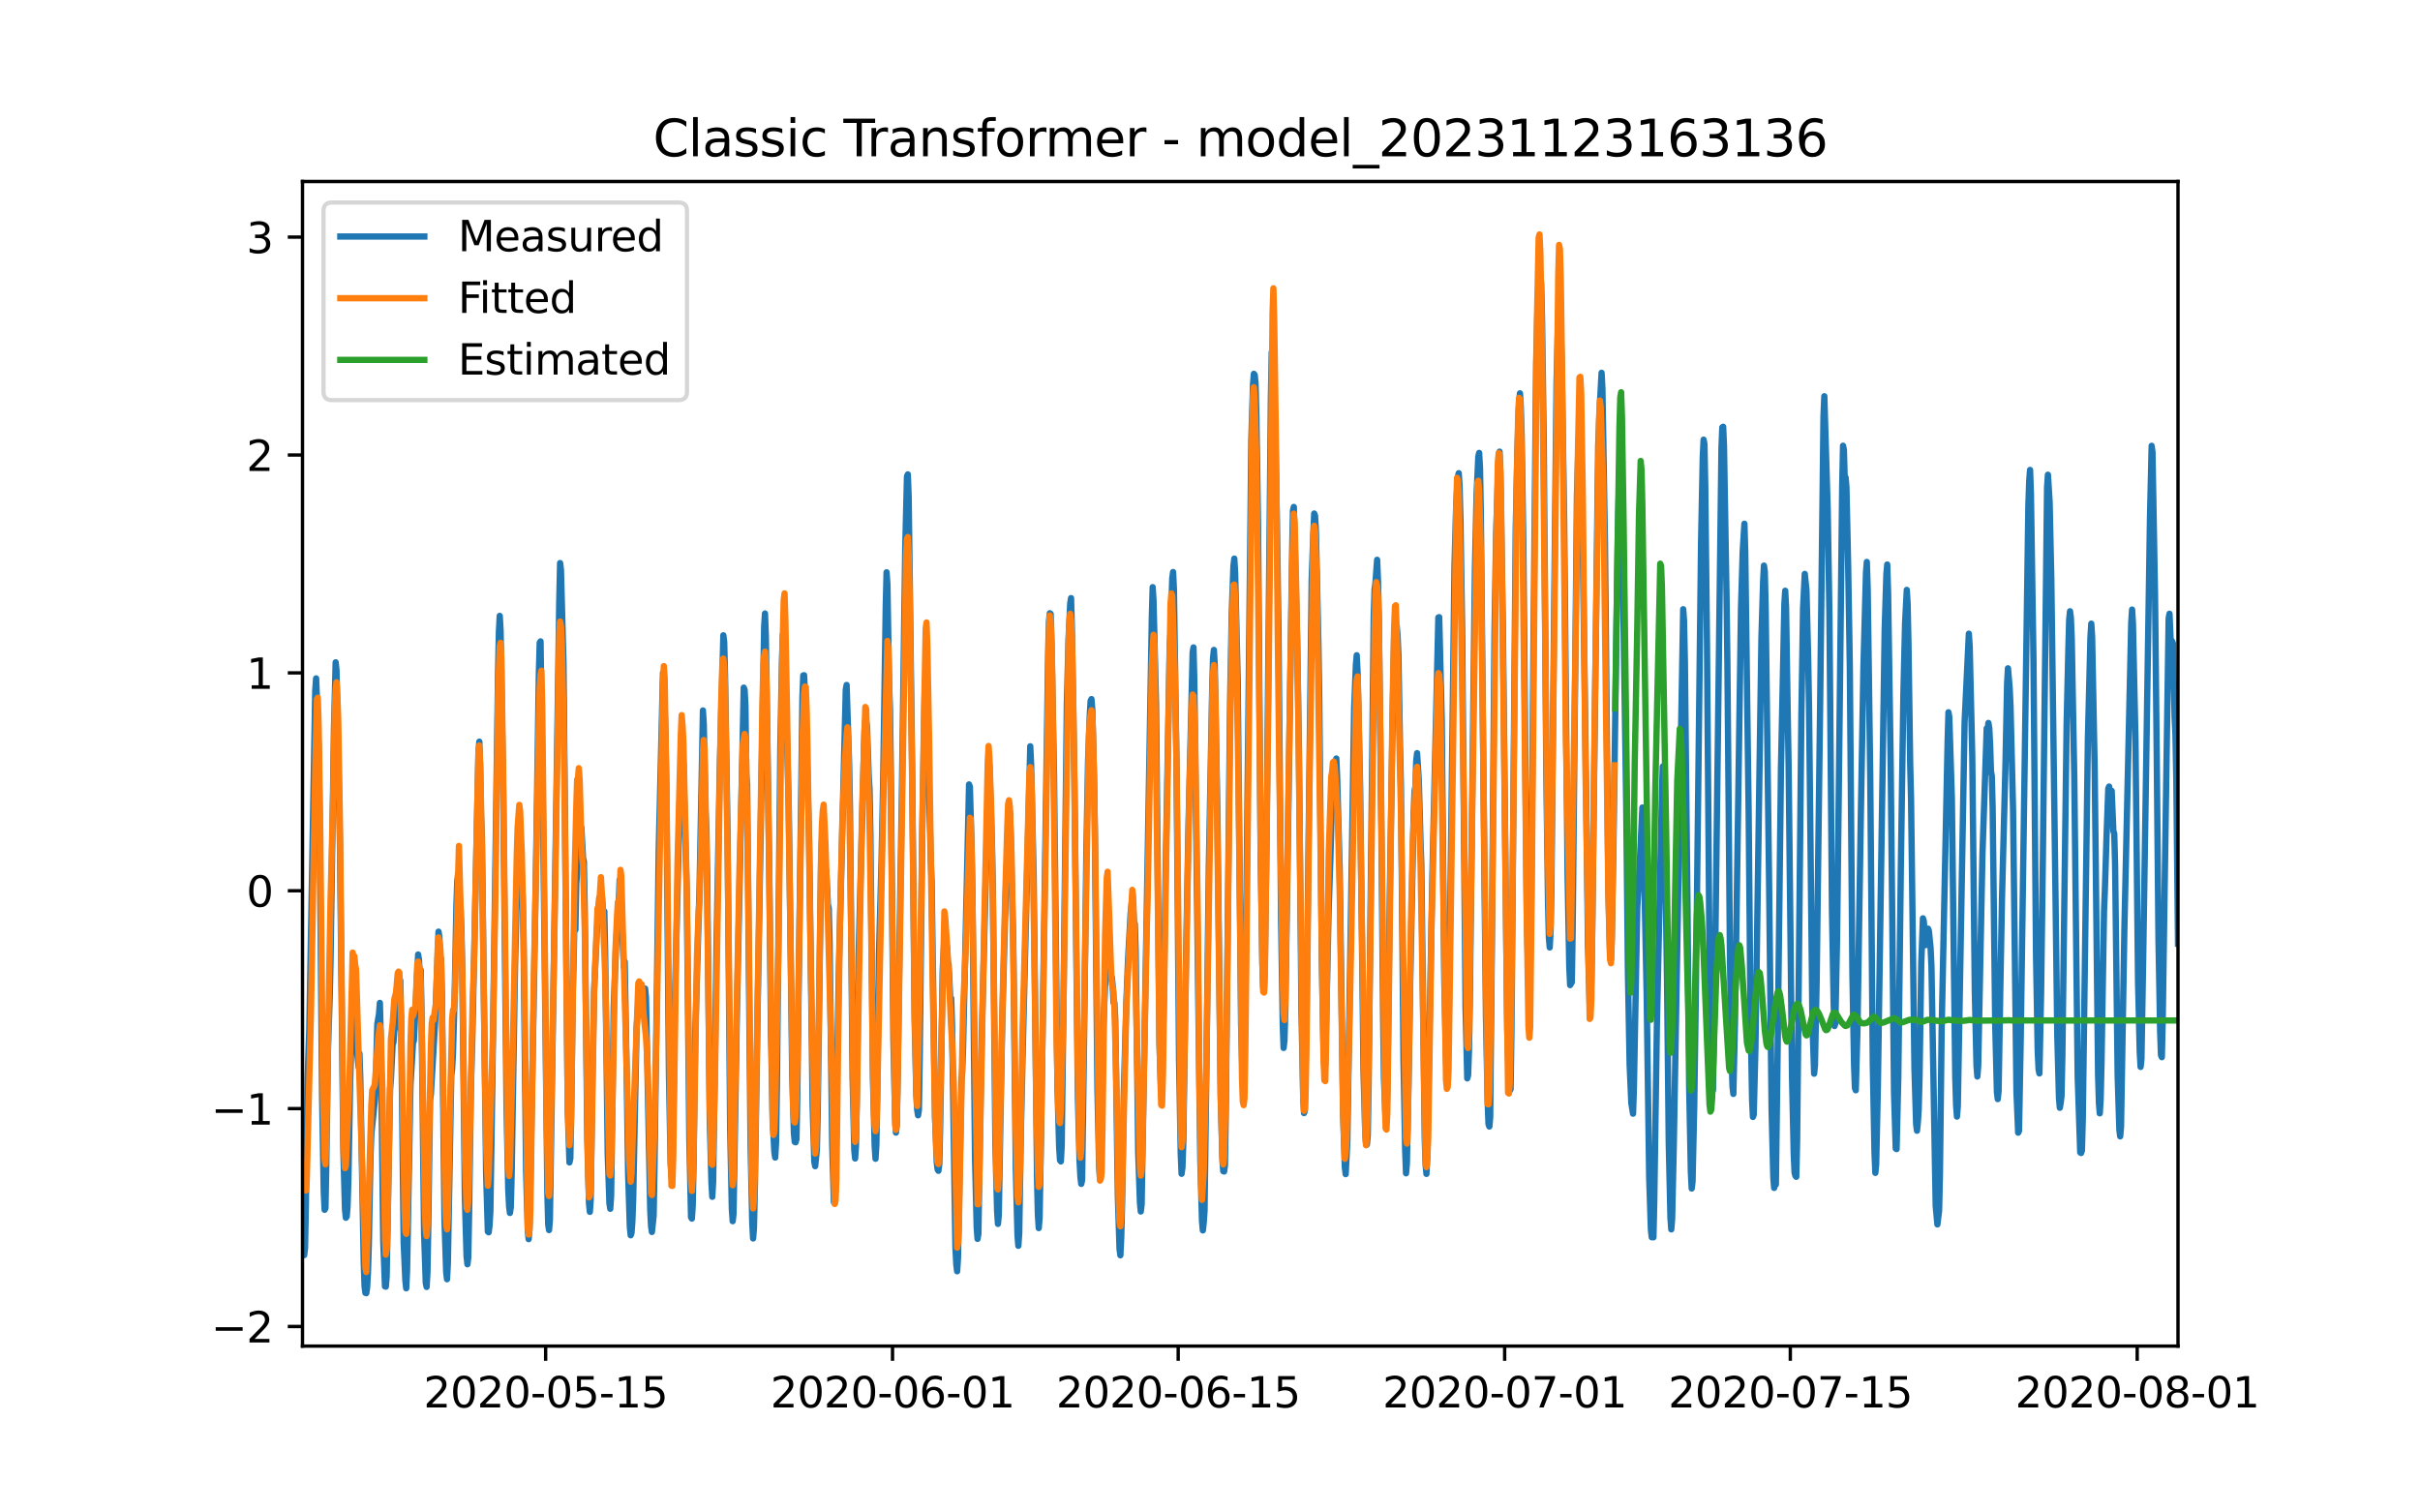 <?xml version="1.0" encoding="utf-8" standalone="no"?>
<!DOCTYPE svg PUBLIC "-//W3C//DTD SVG 1.1//EN"
  "http://www.w3.org/Graphics/SVG/1.1/DTD/svg11.dtd">
<svg xmlns:xlink="http://www.w3.org/1999/xlink" width="576pt" height="360pt" viewBox="0 0 576 360" xmlns="http://www.w3.org/2000/svg" version="1.1">
 <defs>
  <style type="text/css">*{stroke-linejoin: round; stroke-linecap: butt}</style>
 </defs>
 <g id="figure_1">
  <g id="patch_1">
   <path d="M 0 360 
L 576 360 
L 576 0 
L 0 0 
z
" style="fill: #ffffff"/>
  </g>
  <g id="axes_1">
   <g id="patch_2">
    <path d="M 72 320.4 
L 518.4 320.4 
L 518.4 43.2 
L 72 43.2 
z
" style="fill: #ffffff"/>
   </g>
   <g id="matplotlib.axis_1">
    <g id="xtick_1">
     <g id="line2d_1">
      <defs>
       <path id="m27c0c0a772" d="M 0 0 
L 0 3.5 
" style="stroke: #000000; stroke-width: 0.8"/>
      </defs>
      <g>
       <use xlink:href="#m27c0c0a772" x="129.874" y="320.4" style="stroke: #000000; stroke-width: 0.8"/>
      </g>
     </g>
     <g id="text_1">
      <!-- 2020-05-15 -->
      <g transform="translate(100.816 334.998) scale(0.1 -0.1)">
       <defs>
        <path id="DejaVuSans-32" d="M 1228 531 
L 3431 531 
L 3431 0 
L 469 0 
L 469 531 
Q 828 903 1448 1529 
Q 2069 2156 2228 2338 
Q 2531 2678 2651 2914 
Q 2772 3150 2772 3378 
Q 2772 3750 2511 3984 
Q 2250 4219 1831 4219 
Q 1534 4219 1204 4116 
Q 875 4013 500 3803 
L 500 4441 
Q 881 4594 1212 4672 
Q 1544 4750 1819 4750 
Q 2544 4750 2975 4387 
Q 3406 4025 3406 3419 
Q 3406 3131 3298 2873 
Q 3191 2616 2906 2266 
Q 2828 2175 2409 1742 
Q 1991 1309 1228 531 
z
" transform="scale(0.016)"/>
        <path id="DejaVuSans-30" d="M 2034 4250 
Q 1547 4250 1301 3770 
Q 1056 3291 1056 2328 
Q 1056 1369 1301 889 
Q 1547 409 2034 409 
Q 2525 409 2770 889 
Q 3016 1369 3016 2328 
Q 3016 3291 2770 3770 
Q 2525 4250 2034 4250 
z
M 2034 4750 
Q 2819 4750 3233 4129 
Q 3647 3509 3647 2328 
Q 3647 1150 3233 529 
Q 2819 -91 2034 -91 
Q 1250 -91 836 529 
Q 422 1150 422 2328 
Q 422 3509 836 4129 
Q 1250 4750 2034 4750 
z
" transform="scale(0.016)"/>
        <path id="DejaVuSans-2d" d="M 313 2009 
L 1997 2009 
L 1997 1497 
L 313 1497 
L 313 2009 
z
" transform="scale(0.016)"/>
        <path id="DejaVuSans-35" d="M 691 4666 
L 3169 4666 
L 3169 4134 
L 1269 4134 
L 1269 2991 
Q 1406 3038 1543 3061 
Q 1681 3084 1819 3084 
Q 2600 3084 3056 2656 
Q 3513 2228 3513 1497 
Q 3513 744 3044 326 
Q 2575 -91 1722 -91 
Q 1428 -91 1123 -41 
Q 819 9 494 109 
L 494 744 
Q 775 591 1075 516 
Q 1375 441 1709 441 
Q 2250 441 2565 725 
Q 2881 1009 2881 1497 
Q 2881 1984 2565 2268 
Q 2250 2553 1709 2553 
Q 1456 2553 1204 2497 
Q 953 2441 691 2322 
L 691 4666 
z
" transform="scale(0.016)"/>
        <path id="DejaVuSans-31" d="M 794 531 
L 1825 531 
L 1825 4091 
L 703 3866 
L 703 4441 
L 1819 4666 
L 2450 4666 
L 2450 531 
L 3481 531 
L 3481 0 
L 794 0 
L 794 531 
z
" transform="scale(0.016)"/>
       </defs>
       <use xlink:href="#DejaVuSans-32"/>
       <use xlink:href="#DejaVuSans-30" x="63.623"/>
       <use xlink:href="#DejaVuSans-32" x="127.246"/>
       <use xlink:href="#DejaVuSans-30" x="190.869"/>
       <use xlink:href="#DejaVuSans-2d" x="254.492"/>
       <use xlink:href="#DejaVuSans-30" x="290.576"/>
       <use xlink:href="#DejaVuSans-35" x="354.199"/>
       <use xlink:href="#DejaVuSans-2d" x="417.822"/>
       <use xlink:href="#DejaVuSans-31" x="453.906"/>
       <use xlink:href="#DejaVuSans-35" x="517.529"/>
      </g>
     </g>
    </g>
    <g id="xtick_2">
     <g id="line2d_2">
      <g>
       <use xlink:href="#m27c0c0a772" x="212.436" y="320.4" style="stroke: #000000; stroke-width: 0.8"/>
      </g>
     </g>
     <g id="text_2">
      <!-- 2020-06-01 -->
      <g transform="translate(183.378 334.998) scale(0.1 -0.1)">
       <defs>
        <path id="DejaVuSans-36" d="M 2113 2584 
Q 1688 2584 1439 2293 
Q 1191 2003 1191 1497 
Q 1191 994 1439 701 
Q 1688 409 2113 409 
Q 2538 409 2786 701 
Q 3034 994 3034 1497 
Q 3034 2003 2786 2293 
Q 2538 2584 2113 2584 
z
M 3366 4563 
L 3366 3988 
Q 3128 4100 2886 4159 
Q 2644 4219 2406 4219 
Q 1781 4219 1451 3797 
Q 1122 3375 1075 2522 
Q 1259 2794 1537 2939 
Q 1816 3084 2150 3084 
Q 2853 3084 3261 2657 
Q 3669 2231 3669 1497 
Q 3669 778 3244 343 
Q 2819 -91 2113 -91 
Q 1303 -91 875 529 
Q 447 1150 447 2328 
Q 447 3434 972 4092 
Q 1497 4750 2381 4750 
Q 2619 4750 2861 4703 
Q 3103 4656 3366 4563 
z
" transform="scale(0.016)"/>
       </defs>
       <use xlink:href="#DejaVuSans-32"/>
       <use xlink:href="#DejaVuSans-30" x="63.623"/>
       <use xlink:href="#DejaVuSans-32" x="127.246"/>
       <use xlink:href="#DejaVuSans-30" x="190.869"/>
       <use xlink:href="#DejaVuSans-2d" x="254.492"/>
       <use xlink:href="#DejaVuSans-30" x="290.576"/>
       <use xlink:href="#DejaVuSans-36" x="354.199"/>
       <use xlink:href="#DejaVuSans-2d" x="417.822"/>
       <use xlink:href="#DejaVuSans-30" x="453.906"/>
       <use xlink:href="#DejaVuSans-31" x="517.529"/>
      </g>
     </g>
    </g>
    <g id="xtick_3">
     <g id="line2d_3">
      <g>
       <use xlink:href="#m27c0c0a772" x="280.428" y="320.4" style="stroke: #000000; stroke-width: 0.8"/>
      </g>
     </g>
     <g id="text_3">
      <!-- 2020-06-15 -->
      <g transform="translate(251.37 334.998) scale(0.1 -0.1)">
       <use xlink:href="#DejaVuSans-32"/>
       <use xlink:href="#DejaVuSans-30" x="63.623"/>
       <use xlink:href="#DejaVuSans-32" x="127.246"/>
       <use xlink:href="#DejaVuSans-30" x="190.869"/>
       <use xlink:href="#DejaVuSans-2d" x="254.492"/>
       <use xlink:href="#DejaVuSans-30" x="290.576"/>
       <use xlink:href="#DejaVuSans-36" x="354.199"/>
       <use xlink:href="#DejaVuSans-2d" x="417.822"/>
       <use xlink:href="#DejaVuSans-31" x="453.906"/>
       <use xlink:href="#DejaVuSans-35" x="517.529"/>
      </g>
     </g>
    </g>
    <g id="xtick_4">
     <g id="line2d_4">
      <g>
       <use xlink:href="#m27c0c0a772" x="358.133" y="320.4" style="stroke: #000000; stroke-width: 0.8"/>
      </g>
     </g>
     <g id="text_4">
      <!-- 2020-07-01 -->
      <g transform="translate(329.075 334.998) scale(0.1 -0.1)">
       <defs>
        <path id="DejaVuSans-37" d="M 525 4666 
L 3525 4666 
L 3525 4397 
L 1831 0 
L 1172 0 
L 2766 4134 
L 525 4134 
L 525 4666 
z
" transform="scale(0.016)"/>
       </defs>
       <use xlink:href="#DejaVuSans-32"/>
       <use xlink:href="#DejaVuSans-30" x="63.623"/>
       <use xlink:href="#DejaVuSans-32" x="127.246"/>
       <use xlink:href="#DejaVuSans-30" x="190.869"/>
       <use xlink:href="#DejaVuSans-2d" x="254.492"/>
       <use xlink:href="#DejaVuSans-30" x="290.576"/>
       <use xlink:href="#DejaVuSans-37" x="354.199"/>
       <use xlink:href="#DejaVuSans-2d" x="417.822"/>
       <use xlink:href="#DejaVuSans-30" x="453.906"/>
       <use xlink:href="#DejaVuSans-31" x="517.529"/>
      </g>
     </g>
    </g>
    <g id="xtick_5">
     <g id="line2d_5">
      <g>
       <use xlink:href="#m27c0c0a772" x="426.125" y="320.4" style="stroke: #000000; stroke-width: 0.8"/>
      </g>
     </g>
     <g id="text_5">
      <!-- 2020-07-15 -->
      <g transform="translate(397.067 334.998) scale(0.1 -0.1)">
       <use xlink:href="#DejaVuSans-32"/>
       <use xlink:href="#DejaVuSans-30" x="63.623"/>
       <use xlink:href="#DejaVuSans-32" x="127.246"/>
       <use xlink:href="#DejaVuSans-30" x="190.869"/>
       <use xlink:href="#DejaVuSans-2d" x="254.492"/>
       <use xlink:href="#DejaVuSans-30" x="290.576"/>
       <use xlink:href="#DejaVuSans-37" x="354.199"/>
       <use xlink:href="#DejaVuSans-2d" x="417.822"/>
       <use xlink:href="#DejaVuSans-31" x="453.906"/>
       <use xlink:href="#DejaVuSans-35" x="517.529"/>
      </g>
     </g>
    </g>
    <g id="xtick_6">
     <g id="line2d_6">
      <g>
       <use xlink:href="#m27c0c0a772" x="508.687" y="320.4" style="stroke: #000000; stroke-width: 0.8"/>
      </g>
     </g>
     <g id="text_6">
      <!-- 2020-08-01 -->
      <g transform="translate(479.629 334.998) scale(0.1 -0.1)">
       <defs>
        <path id="DejaVuSans-38" d="M 2034 2216 
Q 1584 2216 1326 1975 
Q 1069 1734 1069 1313 
Q 1069 891 1326 650 
Q 1584 409 2034 409 
Q 2484 409 2743 651 
Q 3003 894 3003 1313 
Q 3003 1734 2745 1975 
Q 2488 2216 2034 2216 
z
M 1403 2484 
Q 997 2584 770 2862 
Q 544 3141 544 3541 
Q 544 4100 942 4425 
Q 1341 4750 2034 4750 
Q 2731 4750 3128 4425 
Q 3525 4100 3525 3541 
Q 3525 3141 3298 2862 
Q 3072 2584 2669 2484 
Q 3125 2378 3379 2068 
Q 3634 1759 3634 1313 
Q 3634 634 3220 271 
Q 2806 -91 2034 -91 
Q 1263 -91 848 271 
Q 434 634 434 1313 
Q 434 1759 690 2068 
Q 947 2378 1403 2484 
z
M 1172 3481 
Q 1172 3119 1398 2916 
Q 1625 2713 2034 2713 
Q 2441 2713 2670 2916 
Q 2900 3119 2900 3481 
Q 2900 3844 2670 4047 
Q 2441 4250 2034 4250 
Q 1625 4250 1398 4047 
Q 1172 3844 1172 3481 
z
" transform="scale(0.016)"/>
       </defs>
       <use xlink:href="#DejaVuSans-32"/>
       <use xlink:href="#DejaVuSans-30" x="63.623"/>
       <use xlink:href="#DejaVuSans-32" x="127.246"/>
       <use xlink:href="#DejaVuSans-30" x="190.869"/>
       <use xlink:href="#DejaVuSans-2d" x="254.492"/>
       <use xlink:href="#DejaVuSans-30" x="290.576"/>
       <use xlink:href="#DejaVuSans-38" x="354.199"/>
       <use xlink:href="#DejaVuSans-2d" x="417.822"/>
       <use xlink:href="#DejaVuSans-30" x="453.906"/>
       <use xlink:href="#DejaVuSans-31" x="517.529"/>
      </g>
     </g>
    </g>
   </g>
   <g id="matplotlib.axis_2">
    <g id="ytick_1">
     <g id="line2d_7">
      <defs>
       <path id="mef120b1c4d" d="M 0 0 
L -3.5 0 
" style="stroke: #000000; stroke-width: 0.8"/>
      </defs>
      <g>
       <use xlink:href="#mef120b1c4d" x="72" y="315.733" style="stroke: #000000; stroke-width: 0.8"/>
      </g>
     </g>
     <g id="text_7">
      <!-- −2 -->
      <g transform="translate(50.258 319.533) scale(0.1 -0.1)">
       <defs>
        <path id="DejaVuSans-2212" d="M 678 2272 
L 4684 2272 
L 4684 1741 
L 678 1741 
L 678 2272 
z
" transform="scale(0.016)"/>
       </defs>
       <use xlink:href="#DejaVuSans-2212"/>
       <use xlink:href="#DejaVuSans-32" x="83.789"/>
      </g>
     </g>
    </g>
    <g id="ytick_2">
     <g id="line2d_8">
      <g>
       <use xlink:href="#mef120b1c4d" x="72" y="263.875" style="stroke: #000000; stroke-width: 0.8"/>
      </g>
     </g>
     <g id="text_8">
      <!-- −1 -->
      <g transform="translate(50.258 267.674) scale(0.1 -0.1)">
       <use xlink:href="#DejaVuSans-2212"/>
       <use xlink:href="#DejaVuSans-31" x="83.789"/>
      </g>
     </g>
    </g>
    <g id="ytick_3">
     <g id="line2d_9">
      <g>
       <use xlink:href="#mef120b1c4d" x="72" y="212.016" style="stroke: #000000; stroke-width: 0.8"/>
      </g>
     </g>
     <g id="text_9">
      <!-- 0 -->
      <g transform="translate(58.638 215.815) scale(0.1 -0.1)">
       <use xlink:href="#DejaVuSans-30"/>
      </g>
     </g>
    </g>
    <g id="ytick_4">
     <g id="line2d_10">
      <g>
       <use xlink:href="#mef120b1c4d" x="72" y="160.158" style="stroke: #000000; stroke-width: 0.8"/>
      </g>
     </g>
     <g id="text_10">
      <!-- 1 -->
      <g transform="translate(58.638 163.957) scale(0.1 -0.1)">
       <use xlink:href="#DejaVuSans-31"/>
      </g>
     </g>
    </g>
    <g id="ytick_5">
     <g id="line2d_11">
      <g>
       <use xlink:href="#mef120b1c4d" x="72" y="108.299" style="stroke: #000000; stroke-width: 0.8"/>
      </g>
     </g>
     <g id="text_11">
      <!-- 2 -->
      <g transform="translate(58.638 112.098) scale(0.1 -0.1)">
       <use xlink:href="#DejaVuSans-32"/>
      </g>
     </g>
    </g>
    <g id="ytick_6">
     <g id="line2d_12">
      <g>
       <use xlink:href="#mef120b1c4d" x="72" y="56.44" style="stroke: #000000; stroke-width: 0.8"/>
      </g>
     </g>
     <g id="text_12">
      <!-- 3 -->
      <g transform="translate(58.638 60.24) scale(0.1 -0.1)">
       <defs>
        <path id="DejaVuSans-33" d="M 2597 2516 
Q 3050 2419 3304 2112 
Q 3559 1806 3559 1356 
Q 3559 666 3084 287 
Q 2609 -91 1734 -91 
Q 1441 -91 1130 -33 
Q 819 25 488 141 
L 488 750 
Q 750 597 1062 519 
Q 1375 441 1716 441 
Q 2309 441 2620 675 
Q 2931 909 2931 1356 
Q 2931 1769 2642 2001 
Q 2353 2234 1838 2234 
L 1294 2234 
L 1294 2753 
L 1863 2753 
Q 2328 2753 2575 2939 
Q 2822 3125 2822 3475 
Q 2822 3834 2567 4026 
Q 2313 4219 1838 4219 
Q 1578 4219 1281 4162 
Q 984 4106 628 3988 
L 628 4550 
Q 988 4650 1302 4700 
Q 1616 4750 1894 4750 
Q 2613 4750 3031 4423 
Q 3450 4097 3450 3541 
Q 3450 3153 3228 2886 
Q 3006 2619 2597 2516 
z
" transform="scale(0.016)"/>
       </defs>
       <use xlink:href="#DejaVuSans-33"/>
      </g>
     </g>
    </g>
   </g>
   <g id="line2d_13">
    <path d="M 72 287.753 
L 72.405 298.743 
L 72.607 297.075 
L 72.809 286.736 
L 73.214 256.778 
L 73.619 244.73 
L 75.035 164.34 
L 75.238 161.47 
L 75.44 166.375 
L 75.642 174.333 
L 75.845 177.528 
L 76.047 192.303 
L 76.654 260.401 
L 77.059 283.724 
L 77.261 287.957 
L 77.464 287.591 
L 77.666 277.211 
L 78.071 249.594 
L 78.475 237.505 
L 78.678 228.652 
L 79.487 173.417 
L 79.892 157.644 
L 80.094 159.537 
L 80.904 200.648 
L 81.713 273.67 
L 82.118 287.876 
L 82.32 289.85 
L 82.523 289.565 
L 82.725 287.123 
L 82.927 280.508 
L 83.332 258.223 
L 83.737 244.343 
L 83.939 241.392 
L 84.141 241.657 
L 84.546 247.864 
L 84.749 249.899 
L 84.951 249.919 
L 85.356 253.99 
L 85.558 250.754 
L 85.76 256.697 
L 86.57 300.29 
L 86.772 306.192 
L 86.974 307.739 
L 87.177 307.8 
L 87.379 306.497 
L 87.582 302.875 
L 87.784 296.322 
L 88.189 274.932 
L 88.391 269.905 
L 89.2 262.069 
L 89.403 258.06 
L 89.807 243.712 
L 90.212 241.331 
L 90.415 238.706 
L 90.617 246.419 
L 91.224 295.487 
L 91.629 306.192 
L 91.831 306.253 
L 92.033 303.831 
L 92.843 259.057 
L 93.045 256.982 
L 93.45 248.637 
L 93.652 248.128 
L 93.855 245.279 
L 94.057 244.669 
L 94.259 242.125 
L 94.462 235.917 
L 94.664 233.15 
L 94.866 234.045 
L 95.069 237.098 
L 95.271 233.373 
L 95.473 243.183 
L 96.081 295.853 
L 96.485 304.788 
L 96.688 306.64 
L 96.89 302.427 
L 97.699 258.345 
L 98.306 248.149 
L 98.509 247.782 
L 99.521 227.186 
L 99.723 228.408 
L 99.925 232.641 
L 100.128 230.87 
L 100.33 240.72 
L 100.937 293.452 
L 101.342 305.358 
L 101.544 306.314 
L 101.747 302.712 
L 101.949 291.112 
L 102.354 261.968 
L 102.556 260.462 
L 103.568 243.203 
L 104.377 221.753 
L 104.58 222.994 
L 104.782 228.224 
L 104.984 228.204 
L 105.187 236.833 
L 105.794 290.399 
L 106.198 302.773 
L 106.401 304.483 
L 106.603 300.575 
L 107.413 256.005 
L 107.615 254.336 
L 107.817 250.774 
L 108.222 236.67 
L 108.627 215.606 
L 108.829 209.847 
L 109.031 208.015 
L 109.638 216.441 
L 109.841 221.712 
L 110.043 231.806 
L 110.65 285.23 
L 111.055 299.069 
L 111.257 300.921 
L 111.46 299.232 
L 111.662 288.16 
L 112.067 259.77 
L 112.471 245.218 
L 113.888 178.831 
L 114.09 176.531 
L 114.293 183.145 
L 114.495 194.237 
L 114.697 198.694 
L 115.102 231.705 
L 115.709 279.613 
L 116.114 293.147 
L 116.316 293.31 
L 116.519 291.702 
L 116.721 288.181 
L 117.126 261.744 
L 118.542 160.168 
L 118.745 150.358 
L 118.947 146.593 
L 119.149 150.155 
L 119.756 186.91 
L 120.566 263.921 
L 120.97 283.154 
L 121.173 287.123 
L 121.375 288.71 
L 121.578 287.306 
L 121.78 279.613 
L 122.589 230.117 
L 123.196 205.41 
L 123.399 200.973 
L 123.601 201.177 
L 123.803 200.627 
L 124.411 213.632 
L 124.613 224.276 
L 125.22 278.9 
L 125.625 293.004 
L 125.827 294.938 
L 126.029 292.475 
L 127.041 237.749 
L 127.648 201.441 
L 128.255 160.31 
L 128.458 152.984 
L 128.66 152.658 
L 129.267 195.682 
L 130.279 283.846 
L 130.481 291.437 
L 130.684 292.78 
L 130.886 290.277 
L 132.505 184.57 
L 133.112 143.154 
L 133.314 134.016 
L 133.517 135.664 
L 133.921 150.582 
L 134.124 157.787 
L 135.135 264.43 
L 135.54 276.682 
L 135.743 275.766 
L 135.945 265.489 
L 136.35 235.002 
L 136.552 228.428 
L 136.754 216.909 
L 136.957 221.345 
L 137.159 210.376 
L 137.766 201.808 
L 137.968 202.194 
L 138.373 196.944 
L 138.778 204.27 
L 138.98 205.084 
L 139.183 216.542 
L 139.79 271.513 
L 140.194 286.431 
L 140.397 288.445 
L 140.599 285.515 
L 141.004 256.188 
L 141.409 235.632 
L 142.016 222.628 
L 142.623 213.754 
L 142.825 213.49 
L 143.027 212.309 
L 143.23 212.981 
L 143.634 218.11 
L 143.837 216.909 
L 144.039 226.8 
L 144.646 274.708 
L 145.051 286.451 
L 145.253 287.713 
L 145.456 284.66 
L 145.86 255.862 
L 146.063 239.886 
L 146.67 223.889 
L 146.872 221.284 
L 147.075 220.226 
L 147.479 209.44 
L 147.682 217.662 
L 147.884 218.618 
L 148.086 221.162 
L 148.491 230.219 
L 148.693 228.896 
L 149.098 251.873 
L 149.503 279.246 
L 149.908 292.007 
L 150.11 294.022 
L 150.312 293.452 
L 150.515 290.684 
L 150.717 285.087 
L 151.122 264.613 
L 151.526 244.506 
L 151.931 238.807 
L 152.133 238.38 
L 152.336 240.313 
L 152.538 240.822 
L 152.741 238.807 
L 152.943 239.092 
L 153.145 238.136 
L 153.348 238.176 
L 153.55 235.307 
L 153.752 237.464 
L 154.764 287.977 
L 154.966 291.865 
L 155.169 293.228 
L 155.574 289.361 
L 155.776 278.493 
L 156.788 201.991 
L 157.799 160.148 
L 158.002 162.122 
L 158.407 175.086 
L 158.609 188.396 
L 159.216 255.781 
L 159.621 276.987 
L 159.823 280.142 
L 160.025 279.246 
L 160.228 269.62 
L 160.632 237.749 
L 161.847 188.355 
L 162.251 178.485 
L 162.454 178.627 
L 162.656 181.436 
L 163.465 212.676 
L 164.073 271.452 
L 164.477 289.728 
L 164.68 290.053 
L 164.882 286.878 
L 165.084 276.906 
L 165.489 245.707 
L 166.501 211.251 
L 167.31 169.102 
L 167.513 172.399 
L 167.917 192.609 
L 168.12 196.984 
L 168.322 208.137 
L 168.929 266.486 
L 169.334 281.404 
L 169.536 284.864 
L 169.739 281.261 
L 170.143 254.458 
L 170.548 224.683 
L 171.357 180.906 
L 171.56 174.984 
L 172.167 151.213 
L 172.369 152.801 
L 172.572 160.575 
L 173.179 198.857 
L 173.786 268.684 
L 174.19 287.733 
L 174.393 290.664 
L 174.595 288.873 
L 175 265.102 
L 175.405 240.537 
L 177.023 163.668 
L 177.226 164.177 
L 177.428 168.024 
L 177.63 184.326 
L 177.833 186.727 
L 178.238 230.076 
L 178.642 272.245 
L 179.047 291.112 
L 179.249 294.775 
L 179.452 292.292 
L 179.654 283.744 
L 180.261 244.567 
L 181.88 149.239 
L 182.082 146.023 
L 182.285 151.6 
L 183.094 206.997 
L 183.499 245.361 
L 183.904 266.465 
L 184.308 274.179 
L 184.511 275.522 
L 184.713 271.94 
L 184.915 258.772 
L 185.725 178.078 
L 186.129 157.034 
L 186.332 151.071 
L 186.534 150.318 
L 186.737 152.821 
L 187.748 192.629 
L 188.558 255.821 
L 188.962 269.783 
L 189.165 271.798 
L 189.367 271.879 
L 189.57 271.146 
L 189.772 260.523 
L 190.986 165.989 
L 191.188 160.758 
L 191.391 160.717 
L 191.795 169.733 
L 192.605 200.587 
L 193.414 263.006 
L 193.819 276.519 
L 194.021 277.578 
L 194.426 273.67 
L 194.628 264.837 
L 195.438 204.779 
L 195.64 199.834 
L 195.843 201.034 
L 196.247 207.018 
L 196.45 207.588 
L 196.652 207.201 
L 197.057 215.301 
L 197.259 216.135 
L 197.461 224.439 
L 198.069 272.144 
L 198.473 286.146 
L 198.676 286.247 
L 198.878 282.645 
L 199.283 252.26 
L 199.687 229.73 
L 201.306 164.177 
L 201.509 163.038 
L 202.116 181.985 
L 202.318 192.995 
L 202.925 256.249 
L 203.33 273.67 
L 203.532 275.746 
L 203.735 272.795 
L 203.937 261.418 
L 204.342 227.858 
L 205.758 173.885 
L 205.96 171.422 
L 206.163 171.565 
L 206.365 172.969 
L 206.77 184.672 
L 206.972 187.826 
L 207.175 198.531 
L 207.782 256.839 
L 208.186 272.795 
L 208.389 275.807 
L 208.591 272.51 
L 208.793 260.787 
L 209.198 227.41 
L 209.805 205.41 
L 210.21 185.771 
L 210.817 144.599 
L 211.019 136.214 
L 211.222 139.145 
L 211.626 163.322 
L 211.829 168.471 
L 212.031 183.023 
L 212.638 247.274 
L 213.043 265.631 
L 213.245 269.579 
L 213.448 267.89 
L 213.65 257.307 
L 214.257 214.568 
L 214.662 188.538 
L 215.471 129.905 
L 215.876 113.379 
L 216.078 112.911 
L 216.281 118.386 
L 217.09 181.395 
L 217.697 242.572 
L 218.102 260.808 
L 218.304 264.125 
L 218.507 265.468 
L 218.709 264.227 
L 218.911 251.649 
L 219.518 197.514 
L 220.125 162.732 
L 220.328 160.595 
L 220.53 162.793 
L 221.542 204.596 
L 221.744 209.684 
L 222.554 265.896 
L 222.958 276.641 
L 223.161 278.331 
L 223.363 278.677 
L 223.566 277.13 
L 223.768 268.521 
L 224.375 230.768 
L 224.78 223.279 
L 225.387 225.314 
L 225.589 228.794 
L 225.791 229.669 
L 226.196 237.953 
L 226.399 237.607 
L 226.601 243.956 
L 227.41 296.932 
L 227.613 300.921 
L 227.815 302.59 
L 228.017 299.435 
L 228.827 257.348 
L 229.029 255.048 
L 229.232 249.37 
L 230.648 186.707 
L 230.85 187.277 
L 231.255 201.523 
L 231.457 212.289 
L 232.065 275.217 
L 232.469 292.19 
L 232.672 294.877 
L 232.874 293.676 
L 233.279 268.684 
L 233.683 246.419 
L 235.302 182.596 
L 235.505 182.005 
L 236.112 200.892 
L 236.314 211.129 
L 236.921 272.53 
L 237.326 288.222 
L 237.528 291.315 
L 237.731 289.219 
L 238.135 265.55 
L 238.54 244.017 
L 239.349 213.449 
L 239.754 203.558 
L 240.159 193.463 
L 240.361 193.219 
L 240.564 198.613 
L 240.968 216.013 
L 241.171 223.503 
L 241.778 278.392 
L 242.182 294.063 
L 242.385 296.525 
L 242.587 293.574 
L 242.992 269.152 
L 243.397 251.405 
L 245.218 177.63 
L 245.42 181.822 
L 246.027 208.3 
L 246.837 280.915 
L 247.039 289.178 
L 247.241 292.312 
L 247.444 289.809 
L 247.848 266.527 
L 249.467 155.853 
L 249.67 147.875 
L 249.872 145.962 
L 250.074 146.125 
L 250.277 152.984 
L 250.884 184.712 
L 251.693 258.793 
L 252.098 273.141 
L 252.3 276.173 
L 252.503 276.438 
L 252.705 272.612 
L 253.11 240.252 
L 253.919 167.922 
L 254.324 152.312 
L 254.729 143.602 
L 254.931 142.36 
L 255.133 149.768 
L 255.74 186.788 
L 256.55 261.093 
L 256.954 276.377 
L 257.157 280.142 
L 257.359 281.79 
L 257.562 280.834 
L 257.966 252.301 
L 258.573 202.52 
L 258.978 181.11 
L 259.383 170.222 
L 259.585 166.823 
L 259.787 166.396 
L 259.99 168.98 
L 260.395 184.773 
L 260.597 197.961 
L 261.204 259.2 
L 261.609 277.679 
L 261.811 280.569 
L 262.013 279.796 
L 262.418 256.127 
L 262.62 244.262 
L 263.025 234.717 
L 263.228 231.949 
L 263.43 230.952 
L 263.835 232.213 
L 264.037 231.908 
L 264.239 232.844 
L 264.442 232.926 
L 264.644 232.661 
L 264.846 234.676 
L 265.049 238.665 
L 265.251 238.665 
L 265.453 242.633 
L 266.061 284.579 
L 266.465 297.258 
L 266.668 298.784 
L 266.87 294.653 
L 267.072 286.797 
L 267.477 260.624 
L 268.084 238.726 
L 268.489 228.57 
L 269.096 217.458 
L 269.501 213.551 
L 269.703 215.708 
L 269.905 219.27 
L 270.108 219.941 
L 270.31 226.169 
L 270.917 274.423 
L 271.322 286.247 
L 271.524 288.364 
L 271.727 286.675 
L 274.155 146.837 
L 274.357 139.755 
L 274.56 143.052 
L 275.167 167.902 
L 275.976 248.474 
L 276.381 260.889 
L 276.583 260.197 
L 276.988 238.624 
L 277.393 210.071 
L 278.404 153.818 
L 278.607 150.806 
L 279.011 137.74 
L 279.214 136.153 
L 279.416 140.366 
L 280.023 181.578 
L 280.63 252.056 
L 281.035 274.565 
L 281.237 279.389 
L 281.44 277.862 
L 281.642 272.042 
L 282.249 230.789 
L 282.856 197.554 
L 283.868 155.283 
L 284.07 154.103 
L 284.273 162.162 
L 285.284 244.241 
L 285.689 276.031 
L 286.094 290.603 
L 286.296 292.862 
L 286.499 291.071 
L 286.701 288.16 
L 287.106 257.511 
L 287.713 206.57 
L 288.522 163.648 
L 288.725 156.606 
L 288.927 154.693 
L 289.129 158.235 
L 289.736 191.652 
L 290.546 260.909 
L 290.95 276.01 
L 291.153 278.758 
L 291.355 278.839 
L 291.558 277.374 
L 291.76 265.041 
L 292.772 167.515 
L 293.176 145.779 
L 293.581 134.667 
L 293.784 132.958 
L 293.986 136.438 
L 294.593 161.674 
L 295.402 243.997 
L 295.807 258.528 
L 296.009 258.365 
L 296.414 238.299 
L 297.831 104.709 
L 298.235 91.542 
L 298.438 88.977 
L 298.64 89.242 
L 298.842 91.277 
L 299.045 99.235 
L 299.45 125.936 
L 300.057 204.148 
L 300.461 229.14 
L 300.664 235.103 
L 300.866 235.816 
L 301.068 229.059 
L 301.473 199.304 
L 302.485 95.042 
L 302.687 83.828 
L 302.89 83.93 
L 303.092 91.949 
L 303.497 100.517 
L 303.901 122.558 
L 304.306 150.236 
L 304.913 218.802 
L 305.318 243.916 
L 305.52 249.431 
L 305.723 247.66 
L 305.925 240.598 
L 306.532 201.014 
L 307.544 131.655 
L 307.746 121.54 
L 307.949 120.665 
L 308.758 152.638 
L 309.163 178.464 
L 309.77 240.883 
L 310.174 260.584 
L 310.377 264.939 
L 310.579 264.369 
L 310.984 241.168 
L 312.198 138.086 
L 312.603 126.567 
L 312.805 122.232 
L 313.007 122.782 
L 313.21 126.445 
L 313.817 153.777 
L 314.019 167.332 
L 314.626 229.344 
L 315.031 249.655 
L 315.233 254.193 
L 315.436 253.542 
L 315.84 234.94 
L 316.245 216.4 
L 316.65 204.494 
L 317.055 189.332 
L 317.662 181.883 
L 317.864 181.436 
L 318.066 180.54 
L 318.269 185.18 
L 318.876 207.12 
L 319.685 265.183 
L 320.09 277.842 
L 320.292 279.47 
L 320.697 271.614 
L 321.102 245.625 
L 322.316 168.41 
L 322.721 158.255 
L 322.923 155.955 
L 323.125 160.046 
L 323.732 187.419 
L 324.542 255.333 
L 324.947 269.498 
L 325.149 272.367 
L 325.351 272.429 
L 325.554 270.19 
L 325.756 257.979 
L 326.97 146.593 
L 327.172 140.325 
L 327.375 138.758 
L 327.78 133.242 
L 327.982 138.188 
L 328.184 146.899 
L 328.791 198.083 
L 329.196 241.412 
L 329.398 256.513 
L 329.803 266.527 
L 330.005 265.59 
L 330.208 260.034 
L 330.815 211.963 
L 331.422 174.089 
L 331.827 151.62 
L 332.029 148.751 
L 332.231 148.771 
L 332.434 148.954 
L 332.636 151.03 
L 332.838 155.528 
L 333.243 178.24 
L 333.446 187.175 
L 334.053 252.301 
L 334.457 273.894 
L 334.66 279.267 
L 334.862 276.886 
L 335.267 257.226 
L 335.671 233.088 
L 336.481 193.341 
L 336.683 188.314 
L 336.886 187.215 
L 337.088 181.09 
L 337.29 179.258 
L 337.695 185.669 
L 338.1 199.996 
L 338.302 205.817 
L 339.112 271.045 
L 339.314 277.191 
L 339.516 279.409 
L 339.719 275.38 
L 340.123 252.24 
L 340.933 208.178 
L 342.349 146.98 
L 342.552 146.899 
L 343.159 171.361 
L 343.766 233.557 
L 344.17 251.405 
L 344.373 256.127 
L 344.575 254.01 
L 344.778 247.152 
L 345.182 216.542 
L 346.194 134.647 
L 346.599 120.014 
L 347.003 113.461 
L 347.206 112.626 
L 347.408 115.781 
L 347.611 123.555 
L 348.015 149.422 
L 348.825 239.723 
L 349.229 256.676 
L 349.432 255.923 
L 349.634 250.184 
L 349.836 239.153 
L 351.051 135.664 
L 351.455 117.47 
L 351.86 108.698 
L 352.062 107.803 
L 352.265 111.405 
L 352.467 122.395 
L 353.277 204.738 
L 353.681 242.328 
L 354.086 262.334 
L 354.288 267.564 
L 354.491 268.134 
L 354.693 265.916 
L 355.098 224.256 
L 355.705 151.091 
L 356.11 126.608 
L 356.717 108.576 
L 356.919 107.497 
L 357.121 112.26 
L 357.526 137.659 
L 357.728 150.236 
L 358.74 244.872 
L 359.145 257.735 
L 359.347 259.587 
L 359.55 259.261 
L 359.752 245.381 
L 360.764 125.814 
L 361.168 106.907 
L 361.573 95.897 
L 361.776 93.617 
L 361.978 96.874 
L 362.18 103.814 
L 362.585 129.376 
L 363.394 217.357 
L 363.799 234.859 
L 364.001 235.673 
L 364.204 229.832 
L 364.406 219.86 
L 365.013 150.867 
L 365.62 86.84 
L 366.025 70.803 
L 366.43 64.677 
L 366.632 65.166 
L 366.834 67.791 
L 367.037 76.441 
L 367.442 105.401 
L 368.049 184.407 
L 368.453 214.69 
L 368.656 223.157 
L 368.858 225.518 
L 369.06 221.651 
L 369.263 211.862 
L 369.87 148.812 
L 370.477 91.074 
L 370.882 74.568 
L 371.084 74.12 
L 371.286 74.833 
L 371.489 78.74 
L 371.691 84.927 
L 372.298 123.636 
L 373.108 208.056 
L 373.512 230.137 
L 373.715 234.472 
L 374.119 233.78 
L 374.322 221.122 
L 375.333 117.979 
L 375.738 104.811 
L 375.941 102.125 
L 376.143 101.026 
L 376.345 106.175 
L 376.75 132.245 
L 377.559 190.777 
L 377.964 225.212 
L 378.369 238.929 
L 378.571 239.153 
L 378.774 233.251 
L 378.976 222.099 
L 380.392 106.154 
L 380.797 96.284 
L 381.202 88.733 
L 381.404 92.478 
L 382.011 129.294 
L 382.821 211.699 
L 383.225 227.716 
L 383.428 228.367 
L 383.63 223.055 
L 384.035 200.933 
L 385.047 127.89 
L 385.451 111.283 
L 385.654 110.815 
L 385.856 114.58 
L 386.058 122.171 
L 387.07 191.795 
L 387.475 231.705 
L 387.88 253.481 
L 388.284 262.578 
L 388.689 265.082 
L 388.891 259.363 
L 389.701 216.034 
L 390.308 204.881 
L 390.915 192.202 
L 391.117 196.964 
L 391.927 236.345 
L 392.534 280.325 
L 392.939 292.638 
L 393.141 294.49 
L 393.343 294.042 
L 393.546 294.51 
L 393.748 285.596 
L 394.355 244.628 
L 395.569 188.416 
L 395.772 182.433 
L 395.974 183.634 
L 396.176 191.917 
L 396.783 233.76 
L 397.188 272.103 
L 397.593 289.85 
L 397.795 292.618 
L 397.997 290.094 
L 398.402 272.042 
L 400.628 145.006 
L 400.83 147.835 
L 401.033 157.746 
L 401.64 214.528 
L 402.045 258.671 
L 402.449 278.9 
L 402.652 282.889 
L 402.854 281.241 
L 403.259 263.128 
L 403.663 234.839 
L 404.878 129.274 
L 405.282 108.841 
L 405.485 104.648 
L 405.687 105.727 
L 405.889 116.188 
L 406.294 153.391 
L 406.901 230.463 
L 407.306 254.417 
L 407.508 259.994 
L 407.711 259.464 
L 408.115 238.319 
L 409.734 106.622 
L 409.937 101.718 
L 410.139 101.575 
L 410.341 106.154 
L 410.948 142.096 
L 411.151 157.929 
L 411.758 228.204 
L 412.162 252.158 
L 412.365 258.61 
L 412.567 260.38 
L 412.972 242.41 
L 414.388 144.762 
L 414.793 131.289 
L 415.198 124.654 
L 415.4 131.39 
L 416.21 193.647 
L 416.614 238.665 
L 417.019 261.622 
L 417.221 265.855 
L 417.424 265.305 
L 417.828 249.227 
L 419.245 151.966 
L 419.65 138.432 
L 419.852 134.626 
L 420.054 136.051 
L 420.257 144.66 
L 421.066 209.562 
L 421.673 264.308 
L 422.078 280.284 
L 422.28 282.747 
L 422.483 282.096 
L 422.685 281.933 
L 423.09 251.385 
L 423.899 182.799 
L 424.709 143.764 
L 424.911 140.61 
L 425.113 144.578 
L 425.518 170.507 
L 425.72 182.209 
L 426.53 256.228 
L 426.935 274.647 
L 427.137 279.084 
L 427.339 279.877 
L 427.542 280.101 
L 427.744 271.574 
L 428.149 231.562 
L 428.756 170.201 
L 429.16 144.782 
L 429.565 136.601 
L 429.97 140.488 
L 430.375 156.566 
L 430.577 168.105 
L 431.386 243.427 
L 431.791 255.557 
L 431.993 253.542 
L 432.398 233.414 
L 433.208 168.899 
L 434.017 99.153 
L 434.219 94.309 
L 435.029 121.479 
L 435.434 146.247 
L 436.041 216.807 
L 436.445 239.133 
L 436.648 244.221 
L 436.85 243.549 
L 437.255 223.136 
L 437.659 188.538 
L 438.469 115.74 
L 438.671 106.093 
L 438.874 107.05 
L 439.076 114.091 
L 439.278 113.644 
L 439.481 115.862 
L 439.885 134.24 
L 440.29 158.764 
L 440.897 231.501 
L 441.302 253.603 
L 441.504 258.976 
L 441.707 259.505 
L 442.111 244.913 
L 442.921 193.382 
L 443.528 158.845 
L 444.135 136.316 
L 444.337 133.751 
L 444.54 140.101 
L 445.147 184.733 
L 445.754 253.257 
L 446.158 274.26 
L 446.361 279.165 
L 446.563 277.191 
L 446.968 258.467 
L 448.587 149.727 
L 448.991 136.662 
L 449.194 134.362 
L 449.396 140.956 
L 450.003 180.947 
L 450.813 260.217 
L 451.217 273.385 
L 451.42 273.507 
L 451.824 256.493 
L 452.432 206.57 
L 453.039 165.073 
L 453.443 148.201 
L 453.848 140.406 
L 454.05 143.744 
L 454.253 153.635 
L 454.657 181.761 
L 454.86 190.126 
L 455.669 254.214 
L 456.074 267.626 
L 456.276 269.132 
L 456.479 267.157 
L 456.681 264.084 
L 456.883 256.167 
L 457.288 229.425 
L 457.693 218.578 
L 457.895 219.27 
L 458.3 224.968 
L 458.502 224.826 
L 458.907 221.04 
L 459.109 221.569 
L 459.514 225.68 
L 459.716 229.934 
L 460.728 287.062 
L 461.133 291.437 
L 461.538 288.16 
L 461.74 279.328 
L 462.145 245.177 
L 463.561 176.714 
L 463.764 169.53 
L 463.966 170.69 
L 464.573 189.963 
L 465.382 256.249 
L 465.585 263.087 
L 465.787 265.774 
L 465.989 263.372 
L 467.608 171.789 
L 468.62 150.826 
L 468.822 153.92 
L 469.43 179.889 
L 470.037 236.019 
L 470.441 253.623 
L 470.644 256.228 
L 470.846 253.685 
L 471.858 203.293 
L 472.87 173.356 
L 473.072 173.844 
L 473.274 172.074 
L 473.477 173.315 
L 473.679 177.06 
L 473.881 183.573 
L 474.084 184.712 
L 474.286 192.303 
L 474.893 243.875 
L 475.298 259.953 
L 475.5 261.601 
L 475.703 259.587 
L 476.107 235.47 
L 476.512 213.693 
L 477.321 182.535 
L 477.726 162.59 
L 477.929 159.069 
L 478.333 163.709 
L 478.536 168.125 
L 479.143 192.792 
L 479.952 259.851 
L 480.357 269.6 
L 480.559 269.193 
L 480.964 247.335 
L 482.785 120.299 
L 482.987 114.458 
L 483.19 111.853 
L 483.392 117.429 
L 483.999 156.871 
L 484.606 227.227 
L 485.011 250.204 
L 485.213 254.56 
L 485.416 255.496 
L 485.82 235.938 
L 486.225 205.064 
L 487.237 116.045 
L 487.439 112.992 
L 487.844 119.485 
L 488.249 137.903 
L 489.261 214.609 
L 489.665 246.419 
L 490.07 261.357 
L 490.272 263.677 
L 490.475 262.558 
L 490.677 260.808 
L 490.879 251.181 
L 491.891 172.318 
L 492.296 154.795 
L 492.498 147.489 
L 492.701 145.494 
L 492.903 147.102 
L 493.105 151.864 
L 493.712 185.017 
L 494.522 256.228 
L 495.129 274.301 
L 495.331 274.443 
L 495.534 273.833 
L 495.736 266.364 
L 496.95 175.859 
L 497.557 151.763 
L 497.76 148.445 
L 497.962 151.62 
L 498.569 182.779 
L 499.378 255.781 
L 499.581 262.538 
L 499.783 265 
L 499.985 261.723 
L 500.188 253.298 
L 500.795 216.787 
L 500.997 211.739 
L 501.402 198.796 
L 501.807 187.663 
L 502.009 187.215 
L 502.211 189.251 
L 502.414 189.882 
L 502.616 188.233 
L 503.021 197.839 
L 503.223 198.389 
L 503.426 205.817 
L 504.033 255.944 
L 504.437 268.867 
L 504.64 270.475 
L 504.842 268.134 
L 505.247 244.038 
L 505.651 220.491 
L 507.27 148.16 
L 507.473 145.087 
L 507.675 148.445 
L 508.282 176.164 
L 508.889 233.536 
L 509.294 250.469 
L 509.496 253.949 
L 509.699 252.138 
L 510.103 228.855 
L 511.722 123.677 
L 512.127 106.114 
L 512.329 107.681 
L 512.936 141.668 
L 513.341 180.174 
L 513.746 223.157 
L 514.15 245.625 
L 514.353 251.141 
L 514.555 251.629 
L 514.758 242.837 
L 516.174 147.163 
L 516.376 146.084 
L 516.781 155.304 
L 516.984 152.597 
L 517.186 153.126 
L 517.591 170.629 
L 517.793 174.821 
L 517.995 185.404 
L 518.4 224.622 
L 518.4 224.622 
" clip-path="url(#p2c3cabcdca)" style="fill: none; stroke: #1f77b4; stroke-width: 1.5; stroke-linecap: square"/>
   </g>
   <g id="line2d_14">
    <path d="M 72 277.003 
L 72.202 277.003 
L 72.809 283.362 
L 73.012 280.872 
L 74.024 240.637 
L 75.035 182.685 
L 75.44 166.378 
L 75.642 166.071 
L 75.845 172.715 
L 76.25 199.601 
L 76.857 259.94 
L 77.261 275.947 
L 77.464 277.124 
L 77.666 271.086 
L 78.071 247.627 
L 78.678 214.041 
L 79.285 190.122 
L 79.69 168.278 
L 79.892 164.213 
L 80.094 162.392 
L 80.297 165.616 
L 80.499 171.002 
L 80.904 195.405 
L 81.713 268.156 
L 81.916 275.123 
L 82.118 278.046 
L 82.32 277.454 
L 83.13 258.705 
L 83.939 226.73 
L 84.141 227.782 
L 84.344 227.582 
L 84.546 229.76 
L 84.749 230.664 
L 85.356 250.724 
L 86.974 301.709 
L 87.177 302.761 
L 87.582 290.977 
L 88.391 262.858 
L 88.593 259.533 
L 89.2 258.22 
L 90.01 247.14 
L 90.415 244.035 
L 90.617 245.46 
L 91.022 259.115 
L 91.629 294.942 
L 91.831 298.61 
L 92.033 297.469 
L 92.236 292.227 
L 93.045 247.331 
L 93.45 243.63 
L 93.855 237.794 
L 94.259 236.285 
L 94.664 231.606 
L 94.866 231.252 
L 95.069 231.538 
L 95.473 242.201 
L 96.081 276.13 
L 96.283 287.932 
L 96.485 293.097 
L 96.688 293.688 
L 96.89 291.425 
L 97.295 272.861 
L 97.699 248.731 
L 97.902 242.454 
L 98.104 240.333 
L 98.306 241.791 
L 98.711 240.345 
L 98.914 239.035 
L 99.318 229.424 
L 99.521 228.872 
L 99.925 230.608 
L 100.128 233.415 
L 100.532 252.488 
L 101.139 288.719 
L 101.342 292.669 
L 101.544 294.206 
L 101.747 291.457 
L 102.151 270.341 
L 102.556 249.059 
L 102.758 243.636 
L 102.961 242.201 
L 103.163 242.85 
L 103.77 238.821 
L 104.175 225.684 
L 104.377 223.121 
L 104.782 225.396 
L 104.984 228.78 
L 105.591 264.47 
L 105.996 287.265 
L 106.198 291.462 
L 106.401 292.607 
L 106.603 289.771 
L 107.008 269.156 
L 107.615 242.422 
L 107.817 240.385 
L 108.02 240.417 
L 108.222 236.974 
L 108.424 231.431 
L 109.234 201.344 
L 110.043 231.485 
L 110.65 275.49 
L 111.055 287.45 
L 111.257 287.965 
L 111.46 285.876 
L 111.662 279.293 
L 112.471 239.635 
L 112.876 227.463 
L 113.483 197.175 
L 113.888 178.704 
L 114.09 177.429 
L 114.293 181.478 
L 114.697 201.643 
L 115.304 248.003 
L 115.709 272.815 
L 116.114 282.236 
L 116.316 279.889 
L 117.328 246.926 
L 117.935 211.449 
L 118.542 164.731 
L 118.947 153.701 
L 119.149 153.004 
L 119.352 157.184 
L 119.756 184.101 
L 120.768 270.507 
L 120.97 277.431 
L 121.173 279.886 
L 121.375 277.651 
L 121.982 252.664 
L 122.994 203.736 
L 123.196 197.019 
L 123.601 191.575 
L 123.803 193.146 
L 124.208 203.281 
L 124.613 221.523 
L 125.625 292.338 
L 125.827 293.85 
L 126.029 292.786 
L 126.232 288.271 
L 126.636 261.551 
L 127.041 233.195 
L 127.446 214.375 
L 128.255 171.343 
L 128.458 163.829 
L 128.66 160.603 
L 128.862 159.65 
L 129.065 168.207 
L 129.469 205.445 
L 130.077 263.983 
L 130.481 283.933 
L 130.684 284.67 
L 130.886 280.672 
L 131.898 225.763 
L 132.505 188.736 
L 133.112 150.582 
L 133.314 147.937 
L 133.517 149.108 
L 133.719 152.932 
L 134.124 170.574 
L 134.326 183.46 
L 135.135 264.03 
L 135.54 272.596 
L 135.743 270.625 
L 135.945 264.864 
L 136.35 236.549 
L 136.754 208.307 
L 137.159 192.228 
L 137.361 185.544 
L 137.564 185.312 
L 137.766 182.836 
L 137.968 185.708 
L 138.373 199.732 
L 138.576 204.174 
L 138.778 206.004 
L 139.183 221.466 
L 139.992 279.903 
L 140.194 285.004 
L 140.397 284.656 
L 140.599 282.808 
L 141.004 261.053 
L 141.409 236.415 
L 142.218 216.167 
L 142.42 218.634 
L 143.027 208.788 
L 143.432 215.705 
L 144.039 232.066 
L 145.051 279.466 
L 145.253 279.787 
L 145.456 277.42 
L 145.86 259.204 
L 146.467 226.483 
L 146.872 217.844 
L 147.075 214.666 
L 147.277 214.928 
L 147.479 212.824 
L 147.682 207.04 
L 147.884 208.541 
L 149.3 259.326 
L 149.705 275.888 
L 150.11 281.272 
L 150.312 279.287 
L 150.919 261.626 
L 151.931 233.957 
L 152.133 233.595 
L 152.336 235.276 
L 152.538 234.528 
L 152.741 234.278 
L 152.943 235.985 
L 153.145 241.045 
L 153.752 246.782 
L 154.157 253.83 
L 154.966 284.003 
L 155.169 284.443 
L 155.776 268.449 
L 156.383 239.563 
L 157.192 195.042 
L 157.799 162.741 
L 158.002 158.546 
L 158.204 161.256 
L 158.609 186.925 
L 159.621 274.188 
L 159.823 282.235 
L 160.025 282.277 
L 160.228 275.737 
L 161.24 206.167 
L 162.049 174.791 
L 162.251 170.211 
L 162.454 172.605 
L 162.656 176.51 
L 163.465 211.675 
L 164.275 274.312 
L 164.477 281.275 
L 164.68 283.466 
L 164.882 280.576 
L 165.084 274.596 
L 165.489 251.578 
L 165.894 227.474 
L 166.298 216.751 
L 166.501 214.633 
L 166.906 199.2 
L 167.31 178.571 
L 167.513 176.139 
L 167.715 178.803 
L 168.12 201.017 
L 168.524 229.675 
L 168.929 262.912 
L 169.334 276.954 
L 169.536 277.232 
L 169.739 274.489 
L 170.143 258.083 
L 170.953 209.54 
L 171.56 170.032 
L 171.964 157.06 
L 172.167 156.75 
L 172.369 158.596 
L 172.572 163.602 
L 173.179 202.884 
L 173.988 270.59 
L 174.19 278.842 
L 174.393 282.113 
L 174.595 280.431 
L 175 258.254 
L 176.012 206.666 
L 176.821 177.041 
L 177.226 174.695 
L 177.428 175.781 
L 177.63 181.313 
L 178.035 206.322 
L 178.845 278.083 
L 179.249 287.63 
L 179.452 285.454 
L 179.654 279.551 
L 181.475 167.151 
L 181.678 158.644 
L 181.88 156.161 
L 182.082 155.103 
L 182.285 157.841 
L 182.487 164.686 
L 183.904 267.195 
L 184.106 270.129 
L 184.308 269.298 
L 184.511 264.311 
L 185.32 223.978 
L 186.129 159.394 
L 186.534 142.886 
L 186.737 141.235 
L 186.939 147.708 
L 187.344 170.038 
L 188.76 263.059 
L 188.962 266.83 
L 189.165 267.163 
L 189.367 265.631 
L 189.57 260.83 
L 189.772 252.718 
L 190.986 176.757 
L 191.391 164.991 
L 191.593 163.403 
L 191.795 163.56 
L 191.998 168.888 
L 192.2 178.051 
L 193.01 231.304 
L 193.819 271.804 
L 194.021 274.575 
L 194.224 273.134 
L 194.628 257.795 
L 195.033 232.646 
L 195.438 203.027 
L 195.64 196.011 
L 195.843 192.898 
L 196.045 191.523 
L 196.45 200.221 
L 197.057 218.972 
L 198.069 257.021 
L 198.473 280.445 
L 198.676 286.564 
L 198.878 285.752 
L 199.08 280.767 
L 199.485 248.538 
L 199.89 221.585 
L 200.497 195.359 
L 201.104 180.975 
L 201.509 174.917 
L 201.711 173.117 
L 201.913 176.916 
L 202.318 202.601 
L 203.127 260.182 
L 203.33 269.275 
L 203.532 271.784 
L 203.735 269.768 
L 203.937 262.798 
L 205.151 194.079 
L 205.96 168.275 
L 206.163 168.736 
L 206.972 196.622 
L 207.377 222.95 
L 207.782 254.54 
L 207.984 263.937 
L 208.186 267.897 
L 208.389 269.235 
L 208.591 268.099 
L 208.793 261.511 
L 210.21 191.955 
L 211.222 152.556 
L 211.424 154.062 
L 211.626 163.687 
L 213.043 267.596 
L 213.245 268.925 
L 213.448 266.601 
L 213.65 258.045 
L 215.674 132.053 
L 215.876 128.317 
L 216.078 127.828 
L 216.281 132.098 
L 216.483 140.081 
L 217.09 185.282 
L 217.697 240.377 
L 218.102 259.289 
L 218.304 263.253 
L 218.709 245.27 
L 219.114 224.623 
L 219.923 171.1 
L 220.328 149.63 
L 220.53 148.162 
L 220.733 154.013 
L 221.137 175.723 
L 221.947 231.357 
L 222.554 265.775 
L 222.958 275.077 
L 223.161 276.673 
L 223.363 277.05 
L 223.566 271.517 
L 224.78 216.933 
L 224.982 218.381 
L 225.387 224.423 
L 225.791 231.585 
L 226.399 244.65 
L 226.601 247.662 
L 227.006 257.733 
L 227.815 296.961 
L 228.017 295.957 
L 228.22 292.099 
L 229.232 240.088 
L 229.839 226.451 
L 230.446 207.128 
L 230.85 194.643 
L 231.053 194.887 
L 231.255 202.559 
L 232.672 286.634 
L 232.874 286.632 
L 233.076 280.998 
L 234.29 218.606 
L 234.695 200.542 
L 235.1 181.188 
L 235.302 177.558 
L 235.505 180.472 
L 235.909 192.348 
L 236.314 213.743 
L 237.123 277.725 
L 237.326 282.713 
L 237.528 283.109 
L 237.731 279.917 
L 238.135 262.512 
L 238.742 233.328 
L 239.349 210.197 
L 239.754 196.635 
L 239.956 191.343 
L 240.159 190.472 
L 240.361 192.014 
L 240.766 203.449 
L 241.171 225.909 
L 241.778 268.978 
L 242.182 284.586 
L 242.385 286.172 
L 242.587 283.728 
L 242.789 277.552 
L 243.397 244.621 
L 245.015 183.943 
L 245.218 182.602 
L 245.42 183.854 
L 245.622 189.835 
L 246.23 229.753 
L 246.634 261.391 
L 247.039 278.646 
L 247.241 282.499 
L 247.444 281.725 
L 247.646 276.951 
L 249.063 191.074 
L 249.67 149.856 
L 249.872 146.493 
L 250.074 148.072 
L 250.277 153.054 
L 250.479 161.304 
L 251.086 212.381 
L 251.491 248.496 
L 251.896 263.496 
L 252.098 266.887 
L 252.3 267.301 
L 252.503 263.932 
L 253.11 240.538 
L 254.324 153.279 
L 254.526 148.095 
L 254.729 146.094 
L 254.931 147.854 
L 255.133 151.307 
L 255.538 171.783 
L 255.943 204.712 
L 256.55 255.486 
L 256.954 273.289 
L 257.157 275.557 
L 257.359 273.628 
L 257.764 255.831 
L 259.18 175.409 
L 259.383 171.335 
L 259.787 169.052 
L 259.99 170.314 
L 260.192 175.452 
L 260.597 197.165 
L 261.609 275.56 
L 261.811 281.016 
L 262.013 280.665 
L 262.216 279.064 
L 262.418 267.802 
L 263.025 222.92 
L 263.43 208.888 
L 263.632 207.495 
L 264.037 218.881 
L 264.442 230.475 
L 264.644 234.117 
L 265.049 236.257 
L 265.251 240.041 
L 265.656 254.898 
L 266.263 285.707 
L 266.465 290.607 
L 266.668 291.876 
L 266.87 289.456 
L 267.072 284.184 
L 268.084 239.437 
L 269.501 211.804 
L 269.703 213.328 
L 270.108 225.685 
L 270.715 253.231 
L 271.322 277.744 
L 271.524 279.809 
L 271.727 278.633 
L 271.929 273.282 
L 272.941 221.431 
L 273.143 214.518 
L 274.155 158.437 
L 274.56 151.09 
L 274.762 153.306 
L 275.167 180.709 
L 275.571 214.047 
L 275.976 248.037 
L 276.381 262.986 
L 276.583 263.165 
L 276.785 256.527 
L 277.595 202.992 
L 278.404 155.22 
L 278.607 143.685 
L 278.809 141.251 
L 279.011 141.871 
L 279.618 159.827 
L 280.023 181.061 
L 281.035 268.727 
L 281.237 273.044 
L 281.44 271.724 
L 281.642 266.458 
L 283.059 189.52 
L 283.666 168.7 
L 283.868 165.327 
L 284.07 165.615 
L 284.475 176.048 
L 285.082 217.382 
L 285.487 258.065 
L 285.892 281.735 
L 286.094 285.599 
L 286.499 279.137 
L 287.106 254.476 
L 288.522 165.857 
L 288.725 160.241 
L 288.927 158.293 
L 289.129 160.811 
L 289.332 167.938 
L 289.939 213.279 
L 290.546 261.072 
L 290.95 275.091 
L 291.153 277.143 
L 291.355 275.559 
L 291.76 259.516 
L 292.165 228.249 
L 292.772 176.228 
L 293.176 150.107 
L 293.581 139.277 
L 293.784 139.136 
L 293.986 141.959 
L 294.188 148.366 
L 294.795 188.493 
L 295.605 256.155 
L 295.807 262.157 
L 296.009 263.046 
L 296.212 261.41 
L 296.414 250.019 
L 298.033 101.548 
L 298.235 94.211 
L 298.438 92.162 
L 298.64 95.233 
L 299.045 109.636 
L 299.45 140.476 
L 300.057 200.77 
L 300.461 229.315 
L 300.664 236.073 
L 300.866 236.25 
L 301.068 231.229 
L 301.878 168.336 
L 302.89 74.46 
L 303.092 68.625 
L 303.294 76.67 
L 303.699 105.042 
L 304.104 148.61 
L 304.508 185.003 
L 305.318 233.066 
L 305.52 241.248 
L 305.723 242.791 
L 305.925 238.138 
L 306.734 184.008 
L 307.544 135.653 
L 307.949 122.262 
L 308.151 124.283 
L 308.556 141.48 
L 308.96 166.423 
L 309.567 216.308 
L 310.174 260.875 
L 310.377 264.404 
L 310.579 263.903 
L 310.782 259.012 
L 310.984 247.398 
L 311.591 193.01 
L 312.603 127.473 
L 312.805 125.143 
L 313.007 126.359 
L 313.412 138.151 
L 314.222 195.773 
L 314.829 241.419 
L 315.031 252.342 
L 315.233 257.144 
L 315.436 257.328 
L 315.638 248.568 
L 316.245 203.546 
L 316.852 184.851 
L 317.055 183.821 
L 317.257 181.464 
L 317.459 181.265 
L 317.662 182.342 
L 318.066 187.64 
L 318.471 196.414 
L 318.876 212.757 
L 319.685 265.499 
L 320.09 275.826 
L 320.292 274.312 
L 320.495 271.652 
L 321.304 239.583 
L 322.721 165.099 
L 322.923 161.748 
L 323.125 161.008 
L 323.328 167.378 
L 324.947 270.12 
L 325.149 272.601 
L 325.351 269.995 
L 325.554 263.616 
L 325.958 239.437 
L 327.172 149.963 
L 327.375 141.58 
L 327.577 138.562 
L 327.78 139.525 
L 327.982 141.692 
L 328.184 148.771 
L 328.589 177.385 
L 329.601 261.796 
L 329.803 268.562 
L 330.005 268.862 
L 330.208 264.868 
L 330.613 233.93 
L 331.422 169.112 
L 331.827 149.449 
L 332.029 144.241 
L 332.231 144.063 
L 332.636 156.477 
L 333.446 193.199 
L 334.66 270.814 
L 334.862 272.198 
L 335.064 268.743 
L 335.469 243.24 
L 335.874 217.11 
L 336.279 199.904 
L 337.088 183.614 
L 337.29 182.518 
L 337.493 184.927 
L 338.1 204.919 
L 338.504 228.296 
L 339.112 266.999 
L 339.314 275.873 
L 339.516 277.793 
L 339.719 275.523 
L 339.921 271.549 
L 340.326 246.22 
L 340.73 220.213 
L 342.147 162.412 
L 342.349 160.219 
L 342.552 160.531 
L 342.754 162.996 
L 343.159 187.107 
L 344.17 257.058 
L 344.373 259.173 
L 344.575 258.776 
L 344.778 254.899 
L 345.789 183.374 
L 346.599 120.672 
L 346.801 113.739 
L 347.003 114.386 
L 347.206 117.52 
L 347.611 134.671 
L 349.229 248.924 
L 349.432 249.457 
L 349.634 245.263 
L 350.848 164.439 
L 351.455 124.525 
L 351.658 114.875 
L 351.86 114.435 
L 352.062 116.787 
L 352.467 131.475 
L 353.277 201.464 
L 354.086 262.806 
L 354.288 262.852 
L 354.491 260.167 
L 354.895 237.801 
L 355.502 187.348 
L 356.11 129.532 
L 356.514 110.226 
L 356.717 107.815 
L 356.919 108.102 
L 357.121 112.936 
L 357.324 122.682 
L 358.943 260.118 
L 359.145 260.28 
L 359.347 257.792 
L 359.752 235.519 
L 360.359 179.239 
L 360.966 116.82 
L 361.371 97.933 
L 361.573 94.697 
L 361.776 95.024 
L 361.978 99.771 
L 362.18 108.702 
L 362.585 146.098 
L 363.394 217.791 
L 363.799 244.36 
L 364.001 246.999 
L 364.204 244.586 
L 364.609 208.09 
L 365.823 75.681 
L 366.227 56.55 
L 366.43 55.8 
L 366.632 60.128 
L 367.037 83.11 
L 368.251 195.485 
L 368.858 222.275 
L 369.06 220.101 
L 369.87 156.337 
L 370.882 65.829 
L 371.084 58.292 
L 371.286 59.337 
L 371.489 66.239 
L 371.893 95.356 
L 372.703 176.21 
L 373.715 223.413 
L 373.917 223.309 
L 375.131 145.541 
L 375.536 109.503 
L 375.941 89.858 
L 376.143 89.684 
L 376.345 93.448 
L 376.75 119.118 
L 377.357 182.671 
L 378.369 242.528 
L 378.571 242.148 
L 378.774 237.683 
L 379.178 204.414 
L 379.583 169.369 
L 380.595 99.843 
L 380.797 95.343 
L 380.999 97.052 
L 381.607 115.573 
L 382.214 165.741 
L 382.821 213.319 
L 383.225 228.441 
L 383.428 229.274 
L 383.63 224.285 
L 384.237 182.165 
L 384.237 182.165 
" clip-path="url(#p2c3cabcdca)" style="fill: none; stroke: #ff7f0e; stroke-width: 1.5; stroke-linecap: square"/>
   </g>
   <g id="line2d_15">
    <path d="M 384.44 168.613 
L 385.451 101.92 
L 385.654 94.584 
L 385.856 93.37 
L 386.058 99.334 
L 386.463 125.366 
L 387.677 224.141 
L 388.082 236.283 
L 388.284 233.886 
L 388.689 215.065 
L 389.094 181.641 
L 389.701 149.179 
L 390.106 122.325 
L 390.51 109.709 
L 390.713 111.941 
L 390.915 120.737 
L 392.736 242.417 
L 392.939 242.729 
L 393.141 239.017 
L 393.546 215.835 
L 393.95 189.797 
L 395.164 134.161 
L 395.367 134.678 
L 395.569 139.849 
L 396.581 198.058 
L 397.188 239.242 
L 397.39 248.01 
L 397.593 250.606 
L 397.795 249.062 
L 397.997 245.369 
L 398.2 238.601 
L 399.212 185.902 
L 399.819 173.46 
L 400.021 173.946 
L 400.223 177.479 
L 400.628 191.23 
L 401.033 206.41 
L 402.247 258.556 
L 402.449 259.571 
L 402.652 259.164 
L 402.854 256.721 
L 403.056 251.327 
L 403.866 218.294 
L 404.068 214.286 
L 404.271 213.081 
L 404.473 213.403 
L 404.675 214.789 
L 405.08 219.39 
L 405.485 227.046 
L 406.901 262.94 
L 407.104 264.586 
L 407.306 264.165 
L 407.508 261.51 
L 407.913 249.871 
L 408.52 231.94 
L 408.925 224.972 
L 409.127 223.096 
L 409.329 222.565 
L 409.532 223.362 
L 409.734 225.051 
L 411.555 254.19 
L 411.758 254.919 
L 411.96 254.071 
L 412.365 249.492 
L 412.972 237.844 
L 413.377 230.109 
L 413.781 225.56 
L 413.984 224.99 
L 414.186 225.563 
L 414.591 230.016 
L 415.805 248.162 
L 416.21 250.041 
L 416.412 250.167 
L 416.614 249.539 
L 417.019 246.875 
L 417.626 239.527 
L 418.031 234.833 
L 418.436 231.838 
L 418.638 231.363 
L 418.84 231.592 
L 419.043 232.752 
L 419.447 237.312 
L 420.054 245.28 
L 420.459 248.457 
L 420.661 249.099 
L 420.864 249.244 
L 421.066 248.75 
L 421.471 246.679 
L 422.685 238.079 
L 423.09 236.237 
L 423.292 235.925 
L 423.494 236.116 
L 423.697 236.891 
L 424.102 239.859 
L 424.911 246.622 
L 425.113 247.569 
L 425.316 247.929 
L 425.518 247.819 
L 425.923 246.141 
L 427.137 240.043 
L 427.542 239.072 
L 427.946 238.907 
L 428.149 239.186 
L 428.553 240.338 
L 429.768 246.199 
L 429.97 246.446 
L 430.172 246.339 
L 430.375 245.885 
L 430.982 243.283 
L 431.589 240.885 
L 431.993 240.381 
L 432.196 240.391 
L 432.601 240.704 
L 433.005 241.42 
L 433.41 242.385 
L 434.422 244.966 
L 434.624 245.195 
L 434.826 245.149 
L 435.029 244.935 
L 435.434 243.801 
L 436.243 241.359 
L 436.445 241.074 
L 436.648 241.007 
L 436.85 241.089 
L 437.255 241.646 
L 438.267 243.261 
L 439.076 244.104 
L 439.278 244.208 
L 439.683 244.062 
L 440.088 243.468 
L 441.1 241.584 
L 441.302 241.511 
L 441.707 241.773 
L 442.718 243.246 
L 443.123 243.529 
L 443.73 243.583 
L 444.337 243.444 
L 444.742 243.187 
L 445.956 241.999 
L 446.361 242.108 
L 446.968 242.808 
L 447.373 243.275 
L 447.777 243.485 
L 448.384 243.347 
L 449.599 242.85 
L 450.813 242.363 
L 451.217 242.491 
L 452.432 243.358 
L 452.836 243.325 
L 454.455 242.738 
L 456.074 242.728 
L 457.288 243.24 
L 457.895 243.091 
L 458.705 242.747 
L 459.514 242.754 
L 461.74 243.058 
L 462.347 243.09 
L 463.156 242.842 
L 463.764 242.727 
L 464.573 242.834 
L 465.382 242.91 
L 466.597 242.984 
L 467.406 242.972 
L 468.822 242.774 
L 470.441 242.938 
L 474.286 242.899 
L 475.298 242.941 
L 478.131 242.843 
L 479.345 242.923 
L 480.357 242.917 
L 482.178 242.894 
L 488.653 242.891 
L 492.094 242.899 
L 504.842 242.895 
L 514.353 242.896 
L 518.4 242.891 
L 518.4 242.891 
" clip-path="url(#p2c3cabcdca)" style="fill: none; stroke: #2ca02c; stroke-width: 1.5; stroke-linecap: square"/>
   </g>
   <g id="patch_3">
    <path d="M 72 320.4 
L 72 43.2 
" style="fill: none; stroke: #000000; stroke-width: 0.8; stroke-linejoin: miter; stroke-linecap: square"/>
   </g>
   <g id="patch_4">
    <path d="M 518.4 320.4 
L 518.4 43.2 
" style="fill: none; stroke: #000000; stroke-width: 0.8; stroke-linejoin: miter; stroke-linecap: square"/>
   </g>
   <g id="patch_5">
    <path d="M 72 320.4 
L 518.4 320.4 
" style="fill: none; stroke: #000000; stroke-width: 0.8; stroke-linejoin: miter; stroke-linecap: square"/>
   </g>
   <g id="patch_6">
    <path d="M 72 43.2 
L 518.4 43.2 
" style="fill: none; stroke: #000000; stroke-width: 0.8; stroke-linejoin: miter; stroke-linecap: square"/>
   </g>
   <g id="text_13">
    <!-- Classic Transformer - model_20231123163136 -->
    <g transform="translate(155.437 37.2) scale(0.12 -0.12)">
     <defs>
      <path id="DejaVuSans-43" d="M 4122 4306 
L 4122 3641 
Q 3803 3938 3442 4084 
Q 3081 4231 2675 4231 
Q 1875 4231 1450 3742 
Q 1025 3253 1025 2328 
Q 1025 1406 1450 917 
Q 1875 428 2675 428 
Q 3081 428 3442 575 
Q 3803 722 4122 1019 
L 4122 359 
Q 3791 134 3420 21 
Q 3050 -91 2638 -91 
Q 1578 -91 968 557 
Q 359 1206 359 2328 
Q 359 3453 968 4101 
Q 1578 4750 2638 4750 
Q 3056 4750 3426 4639 
Q 3797 4528 4122 4306 
z
" transform="scale(0.016)"/>
      <path id="DejaVuSans-6c" d="M 603 4863 
L 1178 4863 
L 1178 0 
L 603 0 
L 603 4863 
z
" transform="scale(0.016)"/>
      <path id="DejaVuSans-61" d="M 2194 1759 
Q 1497 1759 1228 1600 
Q 959 1441 959 1056 
Q 959 750 1161 570 
Q 1363 391 1709 391 
Q 2188 391 2477 730 
Q 2766 1069 2766 1631 
L 2766 1759 
L 2194 1759 
z
M 3341 1997 
L 3341 0 
L 2766 0 
L 2766 531 
Q 2569 213 2275 61 
Q 1981 -91 1556 -91 
Q 1019 -91 701 211 
Q 384 513 384 1019 
Q 384 1609 779 1909 
Q 1175 2209 1959 2209 
L 2766 2209 
L 2766 2266 
Q 2766 2663 2505 2880 
Q 2244 3097 1772 3097 
Q 1472 3097 1187 3025 
Q 903 2953 641 2809 
L 641 3341 
Q 956 3463 1253 3523 
Q 1550 3584 1831 3584 
Q 2591 3584 2966 3190 
Q 3341 2797 3341 1997 
z
" transform="scale(0.016)"/>
      <path id="DejaVuSans-73" d="M 2834 3397 
L 2834 2853 
Q 2591 2978 2328 3040 
Q 2066 3103 1784 3103 
Q 1356 3103 1142 2972 
Q 928 2841 928 2578 
Q 928 2378 1081 2264 
Q 1234 2150 1697 2047 
L 1894 2003 
Q 2506 1872 2764 1633 
Q 3022 1394 3022 966 
Q 3022 478 2636 193 
Q 2250 -91 1575 -91 
Q 1294 -91 989 -36 
Q 684 19 347 128 
L 347 722 
Q 666 556 975 473 
Q 1284 391 1588 391 
Q 1994 391 2212 530 
Q 2431 669 2431 922 
Q 2431 1156 2273 1281 
Q 2116 1406 1581 1522 
L 1381 1569 
Q 847 1681 609 1914 
Q 372 2147 372 2553 
Q 372 3047 722 3315 
Q 1072 3584 1716 3584 
Q 2034 3584 2315 3537 
Q 2597 3491 2834 3397 
z
" transform="scale(0.016)"/>
      <path id="DejaVuSans-69" d="M 603 3500 
L 1178 3500 
L 1178 0 
L 603 0 
L 603 3500 
z
M 603 4863 
L 1178 4863 
L 1178 4134 
L 603 4134 
L 603 4863 
z
" transform="scale(0.016)"/>
      <path id="DejaVuSans-63" d="M 3122 3366 
L 3122 2828 
Q 2878 2963 2633 3030 
Q 2388 3097 2138 3097 
Q 1578 3097 1268 2742 
Q 959 2388 959 1747 
Q 959 1106 1268 751 
Q 1578 397 2138 397 
Q 2388 397 2633 464 
Q 2878 531 3122 666 
L 3122 134 
Q 2881 22 2623 -34 
Q 2366 -91 2075 -91 
Q 1284 -91 818 406 
Q 353 903 353 1747 
Q 353 2603 823 3093 
Q 1294 3584 2113 3584 
Q 2378 3584 2631 3529 
Q 2884 3475 3122 3366 
z
" transform="scale(0.016)"/>
      <path id="DejaVuSans-20" transform="scale(0.016)"/>
      <path id="DejaVuSans-54" d="M -19 4666 
L 3928 4666 
L 3928 4134 
L 2272 4134 
L 2272 0 
L 1638 0 
L 1638 4134 
L -19 4134 
L -19 4666 
z
" transform="scale(0.016)"/>
      <path id="DejaVuSans-72" d="M 2631 2963 
Q 2534 3019 2420 3045 
Q 2306 3072 2169 3072 
Q 1681 3072 1420 2755 
Q 1159 2438 1159 1844 
L 1159 0 
L 581 0 
L 581 3500 
L 1159 3500 
L 1159 2956 
Q 1341 3275 1631 3429 
Q 1922 3584 2338 3584 
Q 2397 3584 2469 3576 
Q 2541 3569 2628 3553 
L 2631 2963 
z
" transform="scale(0.016)"/>
      <path id="DejaVuSans-6e" d="M 3513 2113 
L 3513 0 
L 2938 0 
L 2938 2094 
Q 2938 2591 2744 2837 
Q 2550 3084 2163 3084 
Q 1697 3084 1428 2787 
Q 1159 2491 1159 1978 
L 1159 0 
L 581 0 
L 581 3500 
L 1159 3500 
L 1159 2956 
Q 1366 3272 1645 3428 
Q 1925 3584 2291 3584 
Q 2894 3584 3203 3211 
Q 3513 2838 3513 2113 
z
" transform="scale(0.016)"/>
      <path id="DejaVuSans-66" d="M 2375 4863 
L 2375 4384 
L 1825 4384 
Q 1516 4384 1395 4259 
Q 1275 4134 1275 3809 
L 1275 3500 
L 2222 3500 
L 2222 3053 
L 1275 3053 
L 1275 0 
L 697 0 
L 697 3053 
L 147 3053 
L 147 3500 
L 697 3500 
L 697 3744 
Q 697 4328 969 4595 
Q 1241 4863 1831 4863 
L 2375 4863 
z
" transform="scale(0.016)"/>
      <path id="DejaVuSans-6f" d="M 1959 3097 
Q 1497 3097 1228 2736 
Q 959 2375 959 1747 
Q 959 1119 1226 758 
Q 1494 397 1959 397 
Q 2419 397 2687 759 
Q 2956 1122 2956 1747 
Q 2956 2369 2687 2733 
Q 2419 3097 1959 3097 
z
M 1959 3584 
Q 2709 3584 3137 3096 
Q 3566 2609 3566 1747 
Q 3566 888 3137 398 
Q 2709 -91 1959 -91 
Q 1206 -91 779 398 
Q 353 888 353 1747 
Q 353 2609 779 3096 
Q 1206 3584 1959 3584 
z
" transform="scale(0.016)"/>
      <path id="DejaVuSans-6d" d="M 3328 2828 
Q 3544 3216 3844 3400 
Q 4144 3584 4550 3584 
Q 5097 3584 5394 3201 
Q 5691 2819 5691 2113 
L 5691 0 
L 5113 0 
L 5113 2094 
Q 5113 2597 4934 2840 
Q 4756 3084 4391 3084 
Q 3944 3084 3684 2787 
Q 3425 2491 3425 1978 
L 3425 0 
L 2847 0 
L 2847 2094 
Q 2847 2600 2669 2842 
Q 2491 3084 2119 3084 
Q 1678 3084 1418 2786 
Q 1159 2488 1159 1978 
L 1159 0 
L 581 0 
L 581 3500 
L 1159 3500 
L 1159 2956 
Q 1356 3278 1631 3431 
Q 1906 3584 2284 3584 
Q 2666 3584 2933 3390 
Q 3200 3197 3328 2828 
z
" transform="scale(0.016)"/>
      <path id="DejaVuSans-65" d="M 3597 1894 
L 3597 1613 
L 953 1613 
Q 991 1019 1311 708 
Q 1631 397 2203 397 
Q 2534 397 2845 478 
Q 3156 559 3463 722 
L 3463 178 
Q 3153 47 2828 -22 
Q 2503 -91 2169 -91 
Q 1331 -91 842 396 
Q 353 884 353 1716 
Q 353 2575 817 3079 
Q 1281 3584 2069 3584 
Q 2775 3584 3186 3129 
Q 3597 2675 3597 1894 
z
M 3022 2063 
Q 3016 2534 2758 2815 
Q 2500 3097 2075 3097 
Q 1594 3097 1305 2825 
Q 1016 2553 972 2059 
L 3022 2063 
z
" transform="scale(0.016)"/>
      <path id="DejaVuSans-64" d="M 2906 2969 
L 2906 4863 
L 3481 4863 
L 3481 0 
L 2906 0 
L 2906 525 
Q 2725 213 2448 61 
Q 2172 -91 1784 -91 
Q 1150 -91 751 415 
Q 353 922 353 1747 
Q 353 2572 751 3078 
Q 1150 3584 1784 3584 
Q 2172 3584 2448 3432 
Q 2725 3281 2906 2969 
z
M 947 1747 
Q 947 1113 1208 752 
Q 1469 391 1925 391 
Q 2381 391 2643 752 
Q 2906 1113 2906 1747 
Q 2906 2381 2643 2742 
Q 2381 3103 1925 3103 
Q 1469 3103 1208 2742 
Q 947 2381 947 1747 
z
" transform="scale(0.016)"/>
      <path id="DejaVuSans-5f" d="M 3263 -1063 
L 3263 -1509 
L -63 -1509 
L -63 -1063 
L 3263 -1063 
z
" transform="scale(0.016)"/>
     </defs>
     <use xlink:href="#DejaVuSans-43"/>
     <use xlink:href="#DejaVuSans-6c" x="69.824"/>
     <use xlink:href="#DejaVuSans-61" x="97.607"/>
     <use xlink:href="#DejaVuSans-73" x="158.887"/>
     <use xlink:href="#DejaVuSans-73" x="210.986"/>
     <use xlink:href="#DejaVuSans-69" x="263.086"/>
     <use xlink:href="#DejaVuSans-63" x="290.869"/>
     <use xlink:href="#DejaVuSans-20" x="345.85"/>
     <use xlink:href="#DejaVuSans-54" x="377.637"/>
     <use xlink:href="#DejaVuSans-72" x="423.971"/>
     <use xlink:href="#DejaVuSans-61" x="465.084"/>
     <use xlink:href="#DejaVuSans-6e" x="526.363"/>
     <use xlink:href="#DejaVuSans-73" x="589.742"/>
     <use xlink:href="#DejaVuSans-66" x="641.842"/>
     <use xlink:href="#DejaVuSans-6f" x="677.047"/>
     <use xlink:href="#DejaVuSans-72" x="738.229"/>
     <use xlink:href="#DejaVuSans-6d" x="777.592"/>
     <use xlink:href="#DejaVuSans-65" x="875.004"/>
     <use xlink:href="#DejaVuSans-72" x="936.527"/>
     <use xlink:href="#DejaVuSans-20" x="977.641"/>
     <use xlink:href="#DejaVuSans-2d" x="1009.428"/>
     <use xlink:href="#DejaVuSans-20" x="1045.512"/>
     <use xlink:href="#DejaVuSans-6d" x="1077.299"/>
     <use xlink:href="#DejaVuSans-6f" x="1174.711"/>
     <use xlink:href="#DejaVuSans-64" x="1235.893"/>
     <use xlink:href="#DejaVuSans-65" x="1299.369"/>
     <use xlink:href="#DejaVuSans-6c" x="1360.893"/>
     <use xlink:href="#DejaVuSans-5f" x="1388.676"/>
     <use xlink:href="#DejaVuSans-32" x="1438.676"/>
     <use xlink:href="#DejaVuSans-30" x="1502.299"/>
     <use xlink:href="#DejaVuSans-32" x="1565.922"/>
     <use xlink:href="#DejaVuSans-33" x="1629.545"/>
     <use xlink:href="#DejaVuSans-31" x="1693.168"/>
     <use xlink:href="#DejaVuSans-31" x="1756.791"/>
     <use xlink:href="#DejaVuSans-32" x="1820.414"/>
     <use xlink:href="#DejaVuSans-33" x="1884.037"/>
     <use xlink:href="#DejaVuSans-31" x="1947.66"/>
     <use xlink:href="#DejaVuSans-36" x="2011.283"/>
     <use xlink:href="#DejaVuSans-33" x="2074.906"/>
     <use xlink:href="#DejaVuSans-31" x="2138.529"/>
     <use xlink:href="#DejaVuSans-33" x="2202.152"/>
     <use xlink:href="#DejaVuSans-36" x="2265.775"/>
    </g>
   </g>
   <g id="legend_1">
    <g id="patch_7">
     <path d="M 79 95.234 
L 161.517 95.234 
Q 163.517 95.234 163.517 93.234 
L 163.517 50.2 
Q 163.517 48.2 161.517 48.2 
L 79 48.2 
Q 77 48.2 77 50.2 
L 77 93.234 
Q 77 95.234 79 95.234 
z
" style="fill: #ffffff; opacity: 0.8; stroke: #cccccc; stroke-linejoin: miter"/>
    </g>
    <g id="line2d_16">
     <path d="M 81 56.298 
L 91 56.298 
L 101 56.298 
" style="fill: none; stroke: #1f77b4; stroke-width: 1.5; stroke-linecap: square"/>
    </g>
    <g id="text_14">
     <!-- Measured -->
     <g transform="translate(109 59.798) scale(0.1 -0.1)">
      <defs>
       <path id="DejaVuSans-4d" d="M 628 4666 
L 1569 4666 
L 2759 1491 
L 3956 4666 
L 4897 4666 
L 4897 0 
L 4281 0 
L 4281 4097 
L 3078 897 
L 2444 897 
L 1241 4097 
L 1241 0 
L 628 0 
L 628 4666 
z
" transform="scale(0.016)"/>
       <path id="DejaVuSans-75" d="M 544 1381 
L 544 3500 
L 1119 3500 
L 1119 1403 
Q 1119 906 1312 657 
Q 1506 409 1894 409 
Q 2359 409 2629 706 
Q 2900 1003 2900 1516 
L 2900 3500 
L 3475 3500 
L 3475 0 
L 2900 0 
L 2900 538 
Q 2691 219 2414 64 
Q 2138 -91 1772 -91 
Q 1169 -91 856 284 
Q 544 659 544 1381 
z
M 1991 3584 
L 1991 3584 
z
" transform="scale(0.016)"/>
      </defs>
      <use xlink:href="#DejaVuSans-4d"/>
      <use xlink:href="#DejaVuSans-65" x="86.279"/>
      <use xlink:href="#DejaVuSans-61" x="147.803"/>
      <use xlink:href="#DejaVuSans-73" x="209.082"/>
      <use xlink:href="#DejaVuSans-75" x="261.182"/>
      <use xlink:href="#DejaVuSans-72" x="324.561"/>
      <use xlink:href="#DejaVuSans-65" x="363.424"/>
      <use xlink:href="#DejaVuSans-64" x="424.947"/>
     </g>
    </g>
    <g id="line2d_17">
     <path d="M 81 70.977 
L 91 70.977 
L 101 70.977 
" style="fill: none; stroke: #ff7f0e; stroke-width: 1.5; stroke-linecap: square"/>
    </g>
    <g id="text_15">
     <!-- Fitted -->
     <g transform="translate(109 74.477) scale(0.1 -0.1)">
      <defs>
       <path id="DejaVuSans-46" d="M 628 4666 
L 3309 4666 
L 3309 4134 
L 1259 4134 
L 1259 2759 
L 3109 2759 
L 3109 2228 
L 1259 2228 
L 1259 0 
L 628 0 
L 628 4666 
z
" transform="scale(0.016)"/>
       <path id="DejaVuSans-74" d="M 1172 4494 
L 1172 3500 
L 2356 3500 
L 2356 3053 
L 1172 3053 
L 1172 1153 
Q 1172 725 1289 603 
Q 1406 481 1766 481 
L 2356 481 
L 2356 0 
L 1766 0 
Q 1100 0 847 248 
Q 594 497 594 1153 
L 594 3053 
L 172 3053 
L 172 3500 
L 594 3500 
L 594 4494 
L 1172 4494 
z
" transform="scale(0.016)"/>
      </defs>
      <use xlink:href="#DejaVuSans-46"/>
      <use xlink:href="#DejaVuSans-69" x="50.27"/>
      <use xlink:href="#DejaVuSans-74" x="78.053"/>
      <use xlink:href="#DejaVuSans-74" x="117.262"/>
      <use xlink:href="#DejaVuSans-65" x="156.471"/>
      <use xlink:href="#DejaVuSans-64" x="217.994"/>
     </g>
    </g>
    <g id="line2d_18">
     <path d="M 81 85.655 
L 91 85.655 
L 101 85.655 
" style="fill: none; stroke: #2ca02c; stroke-width: 1.5; stroke-linecap: square"/>
    </g>
    <g id="text_16">
     <!-- Estimated -->
     <g transform="translate(109 89.155) scale(0.1 -0.1)">
      <defs>
       <path id="DejaVuSans-45" d="M 628 4666 
L 3578 4666 
L 3578 4134 
L 1259 4134 
L 1259 2753 
L 3481 2753 
L 3481 2222 
L 1259 2222 
L 1259 531 
L 3634 531 
L 3634 0 
L 628 0 
L 628 4666 
z
" transform="scale(0.016)"/>
      </defs>
      <use xlink:href="#DejaVuSans-45"/>
      <use xlink:href="#DejaVuSans-73" x="63.184"/>
      <use xlink:href="#DejaVuSans-74" x="115.283"/>
      <use xlink:href="#DejaVuSans-69" x="154.492"/>
      <use xlink:href="#DejaVuSans-6d" x="182.275"/>
      <use xlink:href="#DejaVuSans-61" x="279.688"/>
      <use xlink:href="#DejaVuSans-74" x="340.967"/>
      <use xlink:href="#DejaVuSans-65" x="380.176"/>
      <use xlink:href="#DejaVuSans-64" x="441.699"/>
     </g>
    </g>
   </g>
  </g>
 </g>
 <defs>
  <clipPath id="p2c3cabcdca">
   <rect x="72" y="43.2" width="446.4" height="277.2"/>
  </clipPath>
 </defs>
</svg>
